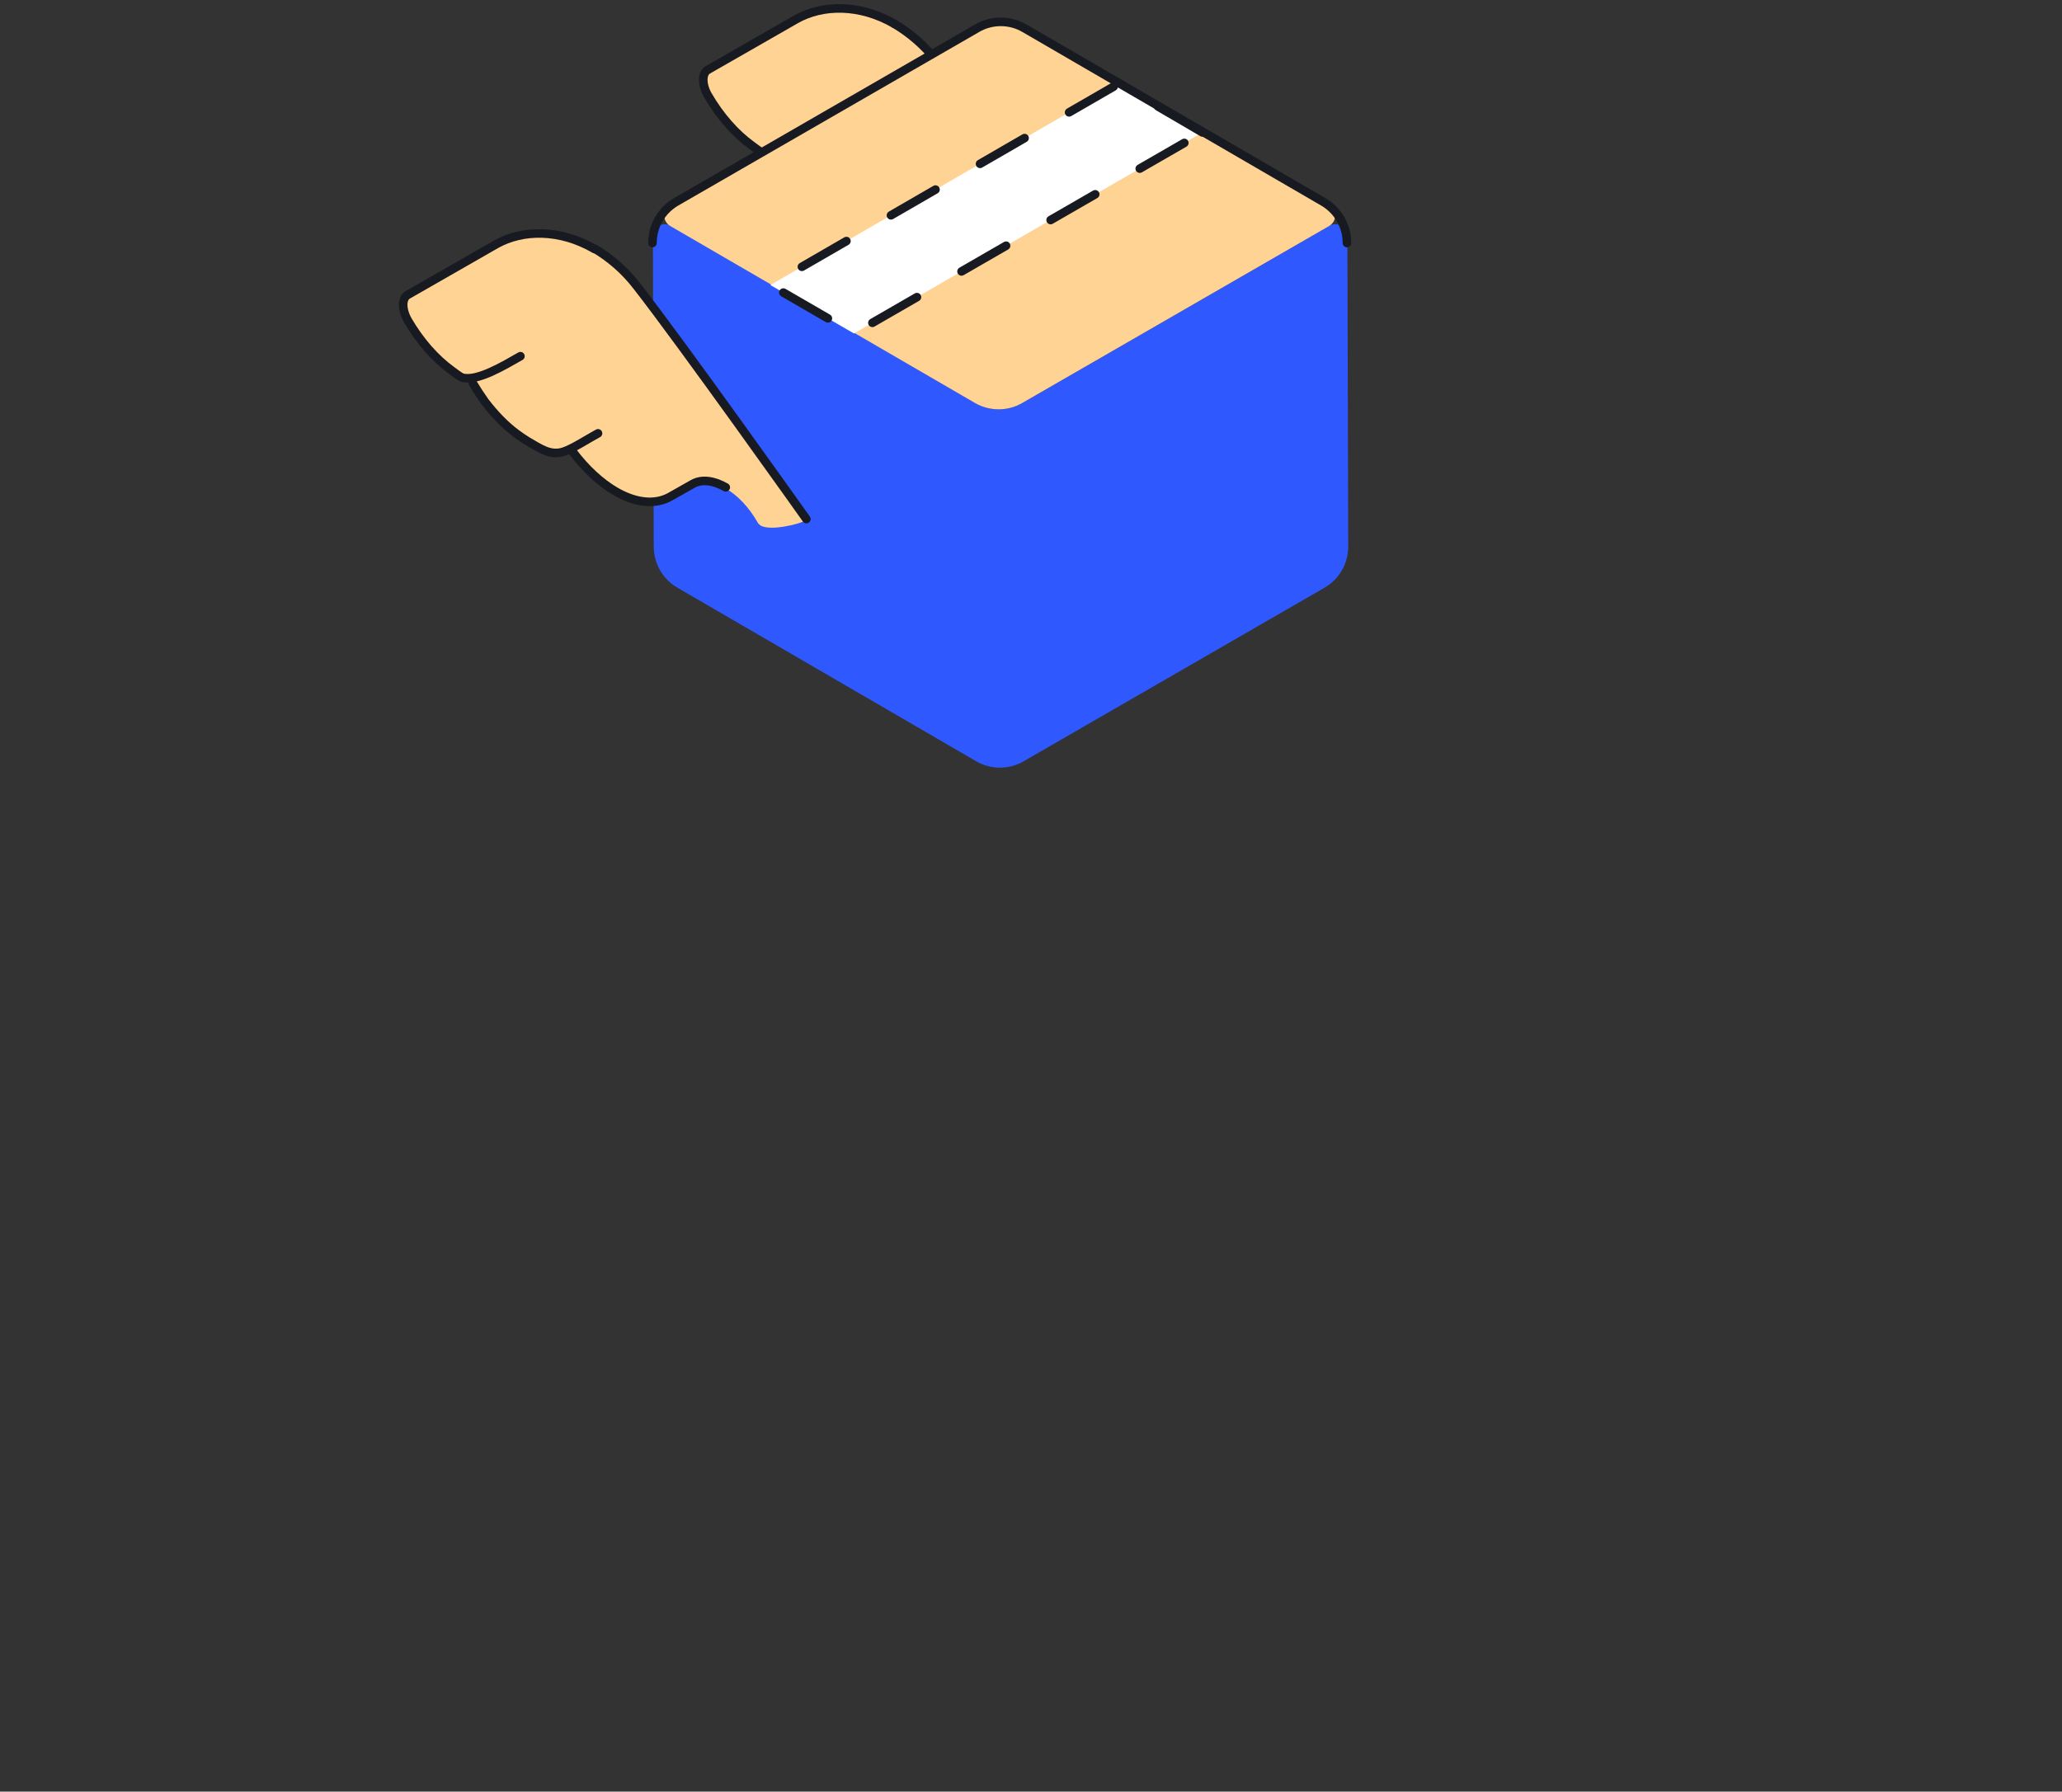 <svg width="481" height="418" viewBox="0 0 481 418" fill="none" xmlns="http://www.w3.org/2000/svg">
<rect x="0" y="0" width="481" height="418" fill="#333333" stroke="none"/>
<path d="M208.7 5.6C200.6 0.9 191.9 1 185.7 4.5L165.1 16.3C163.7 17.1 163.7 19.7 165.1 22.2C168 27.2 171.6 31.2 175.3 33.9C176.1 34.5 177 35.1 177.8 35.6C178.7 36.1 179.5 36.5 180.3 36.9C181.2 38.4 182.1 39.8 183.1 41.2C185.4 44.2 187.9 46.8 190.5 48.7C191.3 49.3 192.2 49.9 193 50.4C196.6 52.5 200.1 53.3 203.2 52.7C203.3 52.8 203.4 52.9 203.5 53.1C206.5 57.1 210 60.3 213.4 62.3C218 65 222.6 65.6 226.2 63.6L231.5 60.6C233.6 59.4 236.4 59.8 239.2 61.4C242 63 244.7 65.8 246.8 69.5C246.9 69.7 247.2 69.9 247.4 70.1C249.8 71.5 256.7 69.7 258 68.9C258 68.9 228.6 27.5 218.5 14.6C215.6 10.5 212.2 7.6 208.7 5.6Z" fill="#FFD394"/>
<path d="M258.1 68.7C258.1 68.7 228.7 27.3 218.6 14.4C215.6 10.5 212.2 7.7 208.7 5.6" stroke="#171A21" stroke-width="2" stroke-miterlimit="10" stroke-linecap="round" stroke-linejoin="round"/>
<path d="M203.6 52.9C206.6 56.9 210.1 60.1 213.5 62.1C218.1 64.8 222.7 65.4 226.3 63.4L231.6 60.4C233.7 59.2 236.5 59.6 239.3 61.2" stroke="#171A21" stroke-width="2" stroke-miterlimit="10" stroke-linecap="round" stroke-linejoin="round"/>
<path d="M180.3 36.9C181.2 38.4 182.1 39.8 183.1 41.2C185.4 44.2 187.9 46.8 190.5 48.7C191.3 49.3 192.2 49.9 193 50.4C195.8 52 198.3 53.9 201.4 52.9C203.6 52.2 207.1 49.9 209.5 48.6" stroke="#171A21" stroke-width="2" stroke-miterlimit="10" stroke-linecap="round" stroke-linejoin="round"/>
<path d="M208.7 5.6C200.6 0.9 191.9 1 185.7 4.5L165.1 16.3C163.7 17.1 163.7 19.7 165.1 22.2C168 27.2 171.6 31.2 175.3 33.9C176.1 34.5 177.3 35.4 177.8 35.6C181.3 36.6 187.7 32.7 191.4 30.6" stroke="#171A21" stroke-width="2" stroke-miterlimit="10" stroke-linecap="round" stroke-linejoin="round"/>
<path d="M238.5 94L310.1 52.7C311.9 51.6 314.3 53 314.3 55.1L314.5 127.5C314.5 131.5 312.4 135.1 309 137.1L238.8 177.6C235.4 179.6 231.1 179.6 227.7 177.6L158 137.1C154.6 135.1 152.5 131.5 152.5 127.5L152.3 55.1C152.3 53 154.6 51.6 156.5 52.7L227.5 94C230.8 96 235.1 96 238.5 94Z" fill="#2F58FF"/>
<path d="M156.3 52.7L227.4 94C230.8 96 235.1 96 238.5 94L310.1 52.7C311.9 51.6 311.9 49 310.1 47.9L239 6.6C235.6 4.6 231.3 4.6 227.9 6.6L156.3 47.9C154.5 49 154.5 51.6 156.3 52.7Z" fill="#FFD394"/>
<path d="M280.5 30.9L261 19.5L179.7 66.5L199.2 77.8L280.5 30.9Z" fill="white" stroke="#171A21" stroke-width="2" stroke-miterlimit="10" stroke-linecap="round" stroke-linejoin="round" stroke-dasharray="12 12"/>
<path d="M152.2 56.7C152.2 52.7 154.3 49.1 157.7 47.1L227.9 6.6C231.3 4.6 235.6 4.6 239 6.6L308.7 47.1C312.1 49.1 314.2 52.7 314.2 56.7" stroke="#171A21" stroke-width="2" stroke-miterlimit="10" stroke-linecap="round" stroke-linejoin="round"/>
<path d="M138.7 58.1C130.6 53.4 121.9 53.5 115.7 57L95.1 68.8C93.7 69.6 93.7 72.2 95.1 74.7C98 79.7 101.6 83.7 105.3 86.4C106.1 87 107 87.6 107.8 88.1C108.7 88.6 109.5 89 110.3 89.4C111.2 90.9 112.1 92.3 113.1 93.7C115.4 96.7 117.9 99.3 120.5 101.2C121.3 101.8 122.2 102.4 123 102.9C126.6 105 130.1 105.8 133.2 105.2C133.3 105.3 133.4 105.4 133.5 105.6C136.5 109.6 140 112.8 143.4 114.8C148 117.5 152.6 118.1 156.2 116.1L161.5 113.1C163.6 111.9 166.4 112.3 169.2 113.9C172 115.5 174.7 118.3 176.8 122C176.9 122.2 177.2 122.4 177.4 122.6C179.8 124 186.7 122.2 188 121.4C188 121.4 158.6 80 148.5 67.1C145.6 63 142.2 60.1 138.7 58.1Z" fill="#FFD394"/>
<path d="M188.1 121.1C188.1 121.1 158.7 79.7 148.6 66.8C145.6 62.9 142.2 60.1 138.7 58" stroke="#171A21" stroke-width="2" stroke-miterlimit="10" stroke-linecap="round" stroke-linejoin="round"/>
<path d="M133.6 105.4C136.6 109.4 140.1 112.6 143.5 114.6C148.1 117.3 152.7 117.9 156.3 115.9L161.6 112.9C163.7 111.7 166.5 112.1 169.3 113.7" stroke="#171A21" stroke-width="2" stroke-miterlimit="10" stroke-linecap="round" stroke-linejoin="round"/>
<path d="M110.3 89.4C111.2 90.9 112.1 92.3 113.1 93.7C115.4 96.7 117.9 99.3 120.5 101.2C121.3 101.8 122.2 102.4 123 102.9C125.8 104.5 128.3 106.4 131.4 105.4C133.6 104.7 137.1 102.4 139.5 101.1" stroke="#171A21" stroke-width="2" stroke-miterlimit="10" stroke-linecap="round" stroke-linejoin="round"/>
<path d="M138.7 58.1C130.6 53.4 121.9 53.5 115.7 57L95.1 68.8C93.7 69.6 93.7 72.2 95.1 74.7C98 79.7 101.6 83.7 105.3 86.4C106.1 87 107.3 87.9 107.8 88.1C111.3 89.1 117.7 85.2 121.4 83.1" stroke="#171A21" stroke-width="2" stroke-miterlimit="10" stroke-linecap="round" stroke-linejoin="round"/>
</svg>
